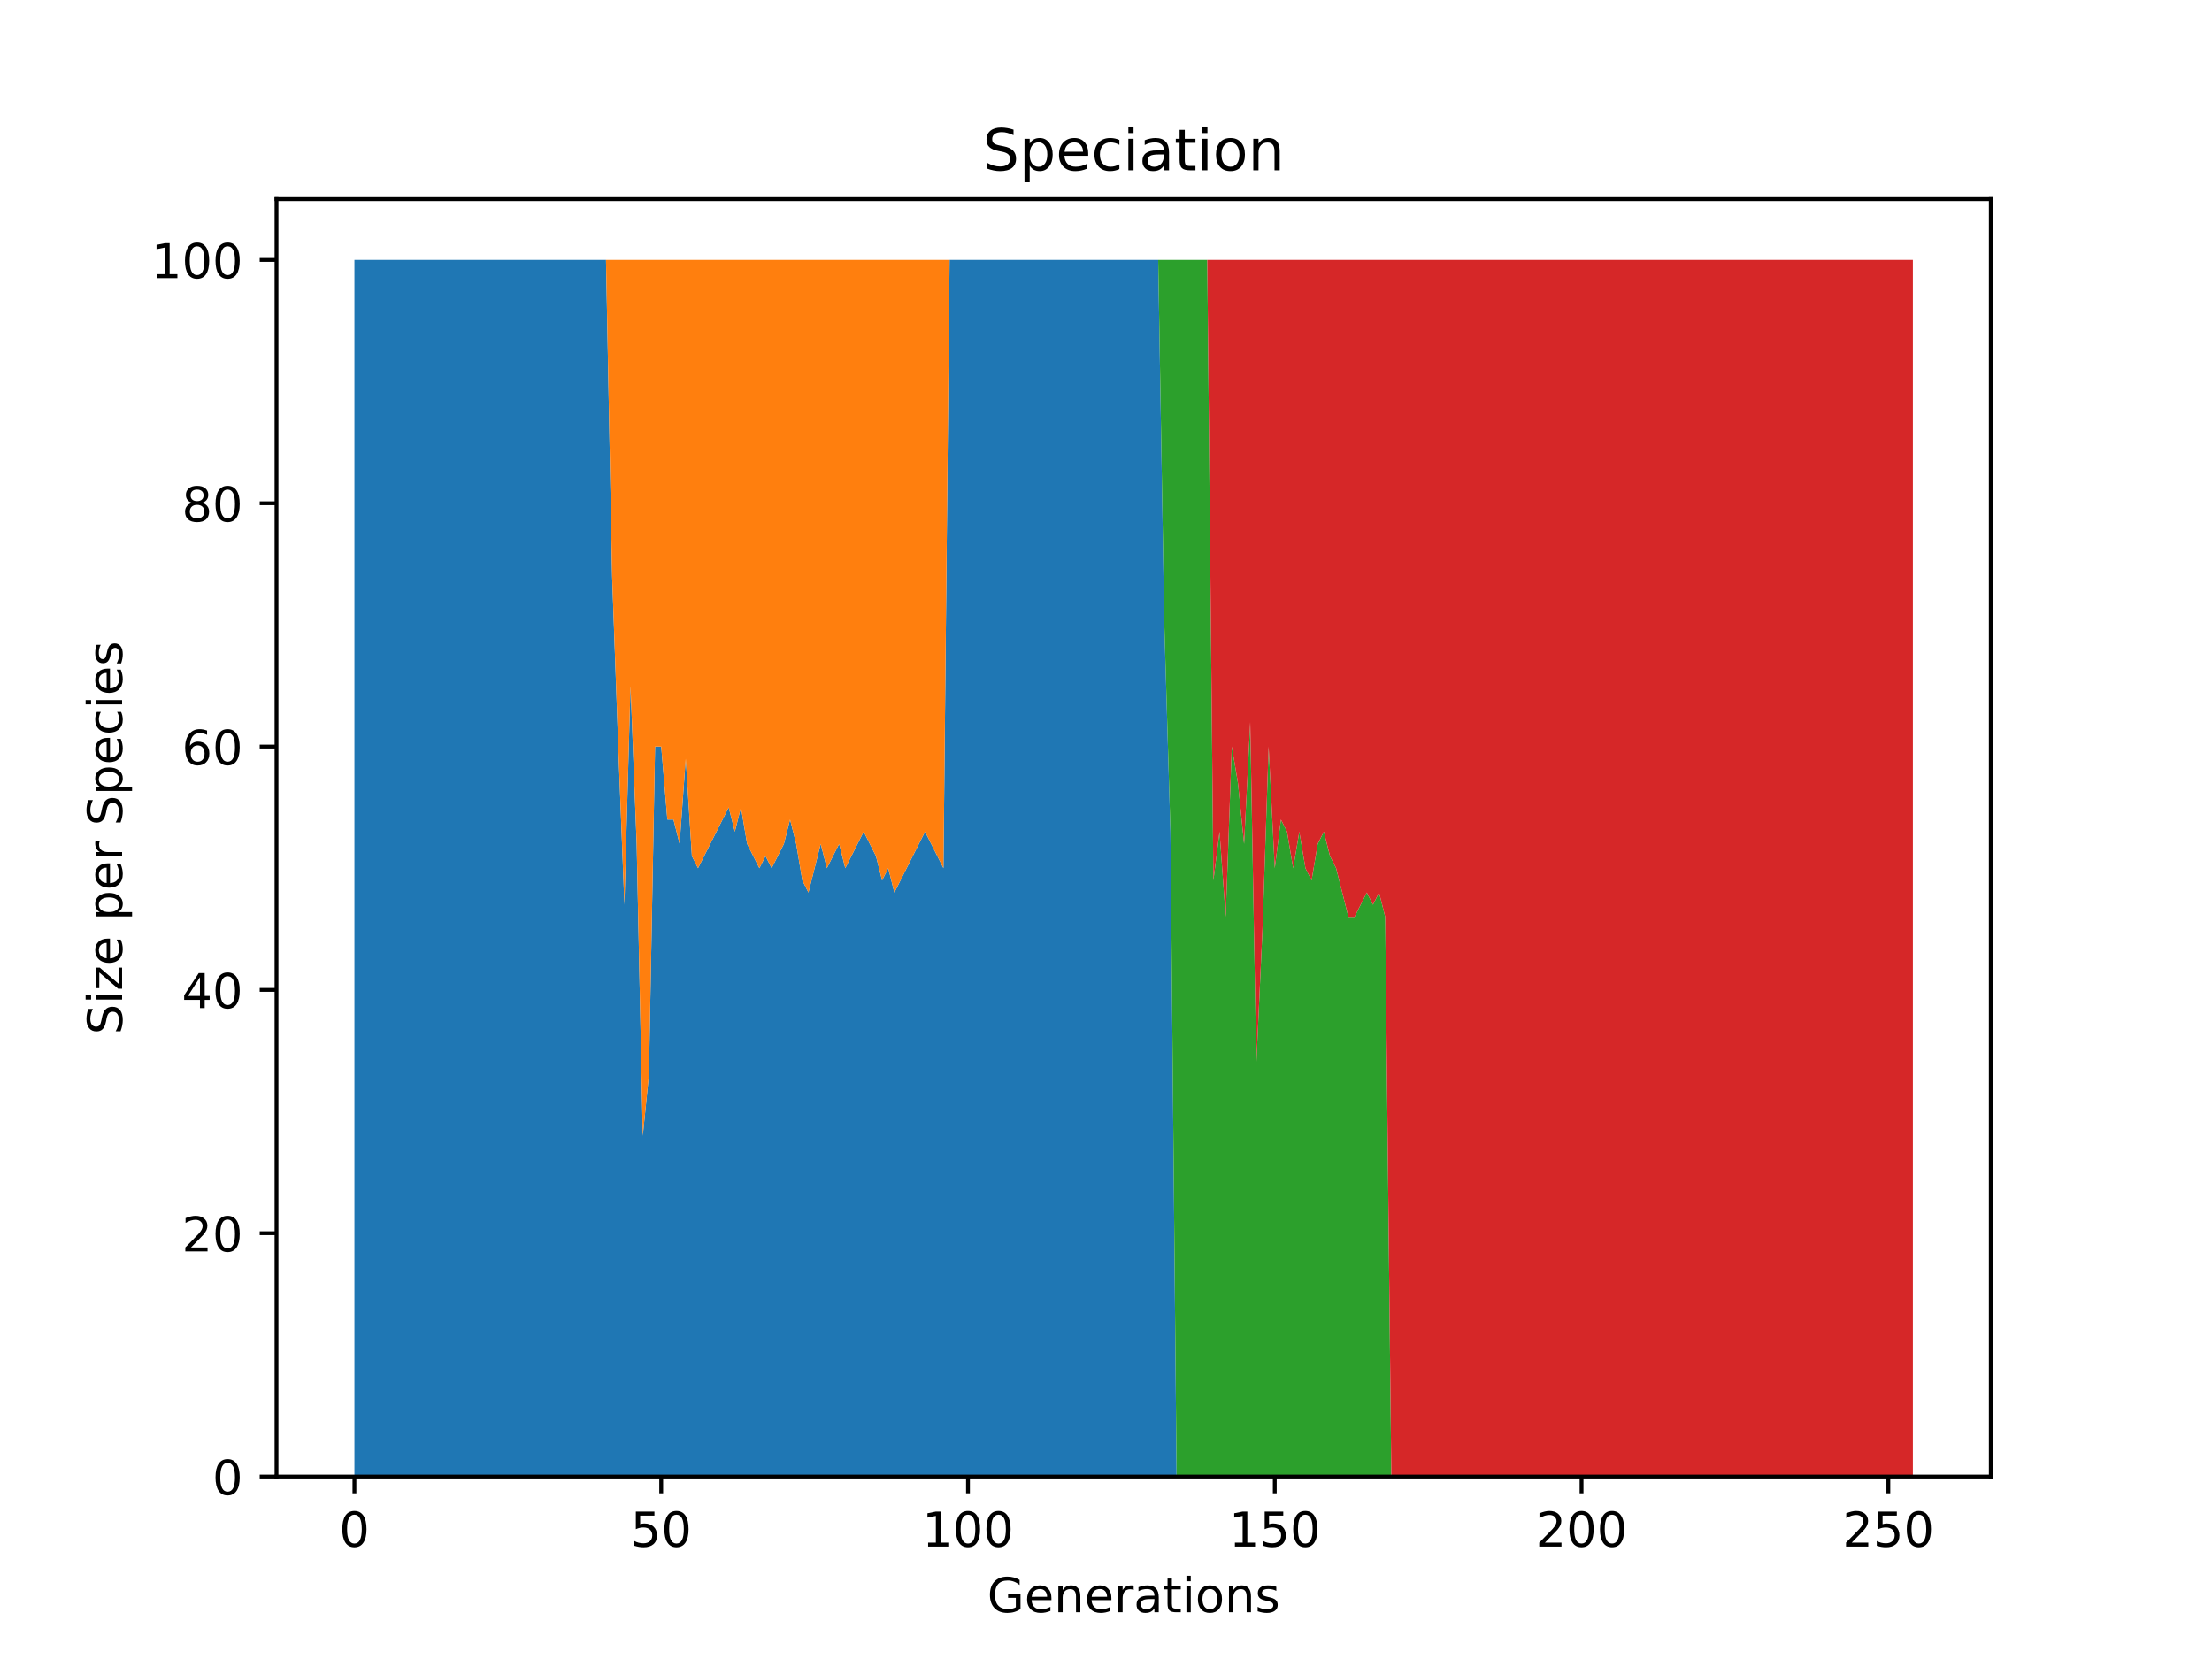 <?xml version="1.0" encoding="utf-8" standalone="no"?>
<!DOCTYPE svg PUBLIC "-//W3C//DTD SVG 1.1//EN"
  "http://www.w3.org/Graphics/SVG/1.1/DTD/svg11.dtd">
<!-- Created with matplotlib (https://matplotlib.org/) -->
<svg height="345.6pt" version="1.1" viewBox="0 0 460.8 345.6" width="460.8pt" xmlns="http://www.w3.org/2000/svg" xmlns:xlink="http://www.w3.org/1999/xlink">
 <defs>
  <style type="text/css">*{stroke-linecap:butt;stroke-linejoin:round;}</style>
 </defs>
 <g id="figure_1">
  <g id="patch_1">
   <path d="M 0 345.6 
L 460.8 345.6 
L 460.8 0 
L 0 0 
z
" style="fill:#ffffff;"/>
  </g>
  <g id="axes_1">
   <g id="patch_2">
    <path d="M 57.6 307.584 
L 414.72 307.584 
L 414.72 41.472 
L 57.6 41.472 
z
" style="fill:#ffffff;"/>
   </g>
   <g id="PolyCollection_1">
    <path clip-path="url(#pbd7e55d5eb)" d="M 73.833 54.144 
L 73.833 307.584 
L 75.111 307.584 
L 76.389 307.584 
L 77.667 307.584 
L 78.945 307.584 
L 80.224 307.584 
L 81.502 307.584 
L 82.78 307.584 
L 84.058 307.584 
L 85.336 307.584 
L 86.614 307.584 
L 87.893 307.584 
L 89.171 307.584 
L 90.449 307.584 
L 91.727 307.584 
L 93.005 307.584 
L 94.283 307.584 
L 95.562 307.584 
L 96.84 307.584 
L 98.118 307.584 
L 99.396 307.584 
L 100.674 307.584 
L 101.952 307.584 
L 103.231 307.584 
L 104.509 307.584 
L 105.787 307.584 
L 107.065 307.584 
L 108.343 307.584 
L 109.621 307.584 
L 110.9 307.584 
L 112.178 307.584 
L 113.456 307.584 
L 114.734 307.584 
L 116.012 307.584 
L 117.29 307.584 
L 118.569 307.584 
L 119.847 307.584 
L 121.125 307.584 
L 122.403 307.584 
L 123.681 307.584 
L 124.959 307.584 
L 126.238 307.584 
L 127.516 307.584 
L 128.794 307.584 
L 130.072 307.584 
L 131.35 307.584 
L 132.628 307.584 
L 133.907 307.584 
L 135.185 307.584 
L 136.463 307.584 
L 137.741 307.584 
L 139.019 307.584 
L 140.297 307.584 
L 141.576 307.584 
L 142.854 307.584 
L 144.132 307.584 
L 145.41 307.584 
L 146.688 307.584 
L 147.966 307.584 
L 149.245 307.584 
L 150.523 307.584 
L 151.801 307.584 
L 153.079 307.584 
L 154.357 307.584 
L 155.635 307.584 
L 156.914 307.584 
L 158.192 307.584 
L 159.47 307.584 
L 160.748 307.584 
L 162.026 307.584 
L 163.304 307.584 
L 164.583 307.584 
L 165.861 307.584 
L 167.139 307.584 
L 168.417 307.584 
L 169.695 307.584 
L 170.973 307.584 
L 172.252 307.584 
L 173.53 307.584 
L 174.808 307.584 
L 176.086 307.584 
L 177.364 307.584 
L 178.642 307.584 
L 179.921 307.584 
L 181.199 307.584 
L 182.477 307.584 
L 183.755 307.584 
L 185.033 307.584 
L 186.311 307.584 
L 187.59 307.584 
L 188.868 307.584 
L 190.146 307.584 
L 191.424 307.584 
L 192.702 307.584 
L 193.98 307.584 
L 195.259 307.584 
L 196.537 307.584 
L 197.815 307.584 
L 199.093 307.584 
L 200.371 307.584 
L 201.649 307.584 
L 202.928 307.584 
L 204.206 307.584 
L 205.484 307.584 
L 206.762 307.584 
L 208.04 307.584 
L 209.318 307.584 
L 210.597 307.584 
L 211.875 307.584 
L 213.153 307.584 
L 214.431 307.584 
L 215.709 307.584 
L 216.987 307.584 
L 218.266 307.584 
L 219.544 307.584 
L 220.822 307.584 
L 222.1 307.584 
L 223.378 307.584 
L 224.656 307.584 
L 225.935 307.584 
L 227.213 307.584 
L 228.491 307.584 
L 229.769 307.584 
L 231.047 307.584 
L 232.325 307.584 
L 233.604 307.584 
L 234.882 307.584 
L 236.16 307.584 
L 237.438 307.584 
L 238.716 307.584 
L 239.995 307.584 
L 241.273 307.584 
L 242.551 307.584 
L 243.829 307.584 
L 245.107 307.584 
L 246.385 307.584 
L 247.664 307.584 
L 248.942 307.584 
L 250.22 307.584 
L 251.498 307.584 
L 252.776 307.584 
L 254.054 307.584 
L 255.333 307.584 
L 256.611 307.584 
L 257.889 307.584 
L 259.167 307.584 
L 260.445 307.584 
L 261.723 307.584 
L 263.002 307.584 
L 264.28 307.584 
L 265.558 307.584 
L 266.836 307.584 
L 268.114 307.584 
L 269.392 307.584 
L 270.671 307.584 
L 271.949 307.584 
L 273.227 307.584 
L 274.505 307.584 
L 275.783 307.584 
L 277.061 307.584 
L 278.34 307.584 
L 279.618 307.584 
L 280.896 307.584 
L 282.174 307.584 
L 283.452 307.584 
L 284.73 307.584 
L 286.009 307.584 
L 287.287 307.584 
L 288.565 307.584 
L 289.843 307.584 
L 291.121 307.584 
L 292.399 307.584 
L 293.678 307.584 
L 294.956 307.584 
L 296.234 307.584 
L 297.512 307.584 
L 298.79 307.584 
L 300.068 307.584 
L 301.347 307.584 
L 302.625 307.584 
L 303.903 307.584 
L 305.181 307.584 
L 306.459 307.584 
L 307.737 307.584 
L 309.016 307.584 
L 310.294 307.584 
L 311.572 307.584 
L 312.85 307.584 
L 314.128 307.584 
L 315.406 307.584 
L 316.685 307.584 
L 317.963 307.584 
L 319.241 307.584 
L 320.519 307.584 
L 321.797 307.584 
L 323.075 307.584 
L 324.354 307.584 
L 325.632 307.584 
L 326.91 307.584 
L 328.188 307.584 
L 329.466 307.584 
L 330.744 307.584 
L 332.023 307.584 
L 333.301 307.584 
L 334.579 307.584 
L 335.857 307.584 
L 337.135 307.584 
L 338.413 307.584 
L 339.692 307.584 
L 340.97 307.584 
L 342.248 307.584 
L 343.526 307.584 
L 344.804 307.584 
L 346.082 307.584 
L 347.361 307.584 
L 348.639 307.584 
L 349.917 307.584 
L 351.195 307.584 
L 352.473 307.584 
L 353.751 307.584 
L 355.03 307.584 
L 356.308 307.584 
L 357.586 307.584 
L 358.864 307.584 
L 360.142 307.584 
L 361.42 307.584 
L 362.699 307.584 
L 363.977 307.584 
L 365.255 307.584 
L 366.533 307.584 
L 367.811 307.584 
L 369.089 307.584 
L 370.368 307.584 
L 371.646 307.584 
L 372.924 307.584 
L 374.202 307.584 
L 375.48 307.584 
L 376.758 307.584 
L 378.037 307.584 
L 379.315 307.584 
L 380.593 307.584 
L 381.871 307.584 
L 383.149 307.584 
L 384.427 307.584 
L 385.706 307.584 
L 386.984 307.584 
L 388.262 307.584 
L 389.54 307.584 
L 390.818 307.584 
L 392.096 307.584 
L 393.375 307.584 
L 394.653 307.584 
L 395.931 307.584 
L 397.209 307.584 
L 398.487 307.584 
L 398.487 307.584 
L 398.487 307.584 
L 397.209 307.584 
L 395.931 307.584 
L 394.653 307.584 
L 393.375 307.584 
L 392.096 307.584 
L 390.818 307.584 
L 389.54 307.584 
L 388.262 307.584 
L 386.984 307.584 
L 385.706 307.584 
L 384.427 307.584 
L 383.149 307.584 
L 381.871 307.584 
L 380.593 307.584 
L 379.315 307.584 
L 378.037 307.584 
L 376.758 307.584 
L 375.48 307.584 
L 374.202 307.584 
L 372.924 307.584 
L 371.646 307.584 
L 370.368 307.584 
L 369.089 307.584 
L 367.811 307.584 
L 366.533 307.584 
L 365.255 307.584 
L 363.977 307.584 
L 362.699 307.584 
L 361.42 307.584 
L 360.142 307.584 
L 358.864 307.584 
L 357.586 307.584 
L 356.308 307.584 
L 355.03 307.584 
L 353.751 307.584 
L 352.473 307.584 
L 351.195 307.584 
L 349.917 307.584 
L 348.639 307.584 
L 347.361 307.584 
L 346.082 307.584 
L 344.804 307.584 
L 343.526 307.584 
L 342.248 307.584 
L 340.97 307.584 
L 339.692 307.584 
L 338.413 307.584 
L 337.135 307.584 
L 335.857 307.584 
L 334.579 307.584 
L 333.301 307.584 
L 332.023 307.584 
L 330.744 307.584 
L 329.466 307.584 
L 328.188 307.584 
L 326.91 307.584 
L 325.632 307.584 
L 324.354 307.584 
L 323.075 307.584 
L 321.797 307.584 
L 320.519 307.584 
L 319.241 307.584 
L 317.963 307.584 
L 316.685 307.584 
L 315.406 307.584 
L 314.128 307.584 
L 312.85 307.584 
L 311.572 307.584 
L 310.294 307.584 
L 309.016 307.584 
L 307.737 307.584 
L 306.459 307.584 
L 305.181 307.584 
L 303.903 307.584 
L 302.625 307.584 
L 301.347 307.584 
L 300.068 307.584 
L 298.79 307.584 
L 297.512 307.584 
L 296.234 307.584 
L 294.956 307.584 
L 293.678 307.584 
L 292.399 307.584 
L 291.121 307.584 
L 289.843 307.584 
L 288.565 307.584 
L 287.287 307.584 
L 286.009 307.584 
L 284.73 307.584 
L 283.452 307.584 
L 282.174 307.584 
L 280.896 307.584 
L 279.618 307.584 
L 278.34 307.584 
L 277.061 307.584 
L 275.783 307.584 
L 274.505 307.584 
L 273.227 307.584 
L 271.949 307.584 
L 270.671 307.584 
L 269.392 307.584 
L 268.114 307.584 
L 266.836 307.584 
L 265.558 307.584 
L 264.28 307.584 
L 263.002 307.584 
L 261.723 307.584 
L 260.445 307.584 
L 259.167 307.584 
L 257.889 307.584 
L 256.611 307.584 
L 255.333 307.584 
L 254.054 307.584 
L 252.776 307.584 
L 251.498 307.584 
L 250.22 307.584 
L 248.942 307.584 
L 247.664 307.584 
L 246.385 307.584 
L 245.107 307.584 
L 243.829 173.261 
L 242.551 130.176 
L 241.273 54.144 
L 239.995 54.144 
L 238.716 54.144 
L 237.438 54.144 
L 236.16 54.144 
L 234.882 54.144 
L 233.604 54.144 
L 232.325 54.144 
L 231.047 54.144 
L 229.769 54.144 
L 228.491 54.144 
L 227.213 54.144 
L 225.935 54.144 
L 224.656 54.144 
L 223.378 54.144 
L 222.1 54.144 
L 220.822 54.144 
L 219.544 54.144 
L 218.266 54.144 
L 216.987 54.144 
L 215.709 54.144 
L 214.431 54.144 
L 213.153 54.144 
L 211.875 54.144 
L 210.597 54.144 
L 209.318 54.144 
L 208.04 54.144 
L 206.762 54.144 
L 205.484 54.144 
L 204.206 54.144 
L 202.928 54.144 
L 201.649 54.144 
L 200.371 54.144 
L 199.093 54.144 
L 197.815 54.144 
L 196.537 180.864 
L 195.259 178.33 
L 193.98 175.795 
L 192.702 173.261 
L 191.424 175.795 
L 190.146 178.33 
L 188.868 180.864 
L 187.59 183.398 
L 186.311 185.933 
L 185.033 180.864 
L 183.755 183.398 
L 182.477 178.33 
L 181.199 175.795 
L 179.921 173.261 
L 178.642 175.795 
L 177.364 178.33 
L 176.086 180.864 
L 174.808 175.795 
L 173.53 178.33 
L 172.252 180.864 
L 170.973 175.795 
L 169.695 180.864 
L 168.417 185.933 
L 167.139 183.398 
L 165.861 175.795 
L 164.583 170.726 
L 163.304 175.795 
L 162.026 178.33 
L 160.748 180.864 
L 159.47 178.33 
L 158.192 180.864 
L 156.914 178.33 
L 155.635 175.795 
L 154.357 168.192 
L 153.079 173.261 
L 151.801 168.192 
L 150.523 170.726 
L 149.245 173.261 
L 147.966 175.795 
L 146.688 178.33 
L 145.41 180.864 
L 144.132 178.33 
L 142.854 158.054 
L 141.576 175.795 
L 140.297 170.726 
L 139.019 170.726 
L 137.741 155.52 
L 136.463 155.52 
L 135.185 223.949 
L 133.907 236.621 
L 132.628 175.795 
L 131.35 142.848 
L 130.072 188.467 
L 128.794 155.52 
L 127.516 120.038 
L 126.238 54.144 
L 124.959 54.144 
L 123.681 54.144 
L 122.403 54.144 
L 121.125 54.144 
L 119.847 54.144 
L 118.569 54.144 
L 117.29 54.144 
L 116.012 54.144 
L 114.734 54.144 
L 113.456 54.144 
L 112.178 54.144 
L 110.9 54.144 
L 109.621 54.144 
L 108.343 54.144 
L 107.065 54.144 
L 105.787 54.144 
L 104.509 54.144 
L 103.231 54.144 
L 101.952 54.144 
L 100.674 54.144 
L 99.396 54.144 
L 98.118 54.144 
L 96.84 54.144 
L 95.562 54.144 
L 94.283 54.144 
L 93.005 54.144 
L 91.727 54.144 
L 90.449 54.144 
L 89.171 54.144 
L 87.893 54.144 
L 86.614 54.144 
L 85.336 54.144 
L 84.058 54.144 
L 82.78 54.144 
L 81.502 54.144 
L 80.224 54.144 
L 78.945 54.144 
L 77.667 54.144 
L 76.389 54.144 
L 75.111 54.144 
L 73.833 54.144 
z
" style="fill:#1f77b4;"/>
   </g>
   <g id="PolyCollection_2">
    <path clip-path="url(#pbd7e55d5eb)" d="M 73.833 54.144 
L 73.833 54.144 
L 75.111 54.144 
L 76.389 54.144 
L 77.667 54.144 
L 78.945 54.144 
L 80.224 54.144 
L 81.502 54.144 
L 82.78 54.144 
L 84.058 54.144 
L 85.336 54.144 
L 86.614 54.144 
L 87.893 54.144 
L 89.171 54.144 
L 90.449 54.144 
L 91.727 54.144 
L 93.005 54.144 
L 94.283 54.144 
L 95.562 54.144 
L 96.84 54.144 
L 98.118 54.144 
L 99.396 54.144 
L 100.674 54.144 
L 101.952 54.144 
L 103.231 54.144 
L 104.509 54.144 
L 105.787 54.144 
L 107.065 54.144 
L 108.343 54.144 
L 109.621 54.144 
L 110.9 54.144 
L 112.178 54.144 
L 113.456 54.144 
L 114.734 54.144 
L 116.012 54.144 
L 117.29 54.144 
L 118.569 54.144 
L 119.847 54.144 
L 121.125 54.144 
L 122.403 54.144 
L 123.681 54.144 
L 124.959 54.144 
L 126.238 54.144 
L 127.516 120.038 
L 128.794 155.52 
L 130.072 188.467 
L 131.35 142.848 
L 132.628 175.795 
L 133.907 236.621 
L 135.185 223.949 
L 136.463 155.52 
L 137.741 155.52 
L 139.019 170.726 
L 140.297 170.726 
L 141.576 175.795 
L 142.854 158.054 
L 144.132 178.33 
L 145.41 180.864 
L 146.688 178.33 
L 147.966 175.795 
L 149.245 173.261 
L 150.523 170.726 
L 151.801 168.192 
L 153.079 173.261 
L 154.357 168.192 
L 155.635 175.795 
L 156.914 178.33 
L 158.192 180.864 
L 159.47 178.33 
L 160.748 180.864 
L 162.026 178.33 
L 163.304 175.795 
L 164.583 170.726 
L 165.861 175.795 
L 167.139 183.398 
L 168.417 185.933 
L 169.695 180.864 
L 170.973 175.795 
L 172.252 180.864 
L 173.53 178.33 
L 174.808 175.795 
L 176.086 180.864 
L 177.364 178.33 
L 178.642 175.795 
L 179.921 173.261 
L 181.199 175.795 
L 182.477 178.33 
L 183.755 183.398 
L 185.033 180.864 
L 186.311 185.933 
L 187.59 183.398 
L 188.868 180.864 
L 190.146 178.33 
L 191.424 175.795 
L 192.702 173.261 
L 193.98 175.795 
L 195.259 178.33 
L 196.537 180.864 
L 197.815 54.144 
L 199.093 54.144 
L 200.371 54.144 
L 201.649 54.144 
L 202.928 54.144 
L 204.206 54.144 
L 205.484 54.144 
L 206.762 54.144 
L 208.04 54.144 
L 209.318 54.144 
L 210.597 54.144 
L 211.875 54.144 
L 213.153 54.144 
L 214.431 54.144 
L 215.709 54.144 
L 216.987 54.144 
L 218.266 54.144 
L 219.544 54.144 
L 220.822 54.144 
L 222.1 54.144 
L 223.378 54.144 
L 224.656 54.144 
L 225.935 54.144 
L 227.213 54.144 
L 228.491 54.144 
L 229.769 54.144 
L 231.047 54.144 
L 232.325 54.144 
L 233.604 54.144 
L 234.882 54.144 
L 236.16 54.144 
L 237.438 54.144 
L 238.716 54.144 
L 239.995 54.144 
L 241.273 54.144 
L 242.551 130.176 
L 243.829 173.261 
L 245.107 307.584 
L 246.385 307.584 
L 247.664 307.584 
L 248.942 307.584 
L 250.22 307.584 
L 251.498 307.584 
L 252.776 307.584 
L 254.054 307.584 
L 255.333 307.584 
L 256.611 307.584 
L 257.889 307.584 
L 259.167 307.584 
L 260.445 307.584 
L 261.723 307.584 
L 263.002 307.584 
L 264.28 307.584 
L 265.558 307.584 
L 266.836 307.584 
L 268.114 307.584 
L 269.392 307.584 
L 270.671 307.584 
L 271.949 307.584 
L 273.227 307.584 
L 274.505 307.584 
L 275.783 307.584 
L 277.061 307.584 
L 278.34 307.584 
L 279.618 307.584 
L 280.896 307.584 
L 282.174 307.584 
L 283.452 307.584 
L 284.73 307.584 
L 286.009 307.584 
L 287.287 307.584 
L 288.565 307.584 
L 289.843 307.584 
L 291.121 307.584 
L 292.399 307.584 
L 293.678 307.584 
L 294.956 307.584 
L 296.234 307.584 
L 297.512 307.584 
L 298.79 307.584 
L 300.068 307.584 
L 301.347 307.584 
L 302.625 307.584 
L 303.903 307.584 
L 305.181 307.584 
L 306.459 307.584 
L 307.737 307.584 
L 309.016 307.584 
L 310.294 307.584 
L 311.572 307.584 
L 312.85 307.584 
L 314.128 307.584 
L 315.406 307.584 
L 316.685 307.584 
L 317.963 307.584 
L 319.241 307.584 
L 320.519 307.584 
L 321.797 307.584 
L 323.075 307.584 
L 324.354 307.584 
L 325.632 307.584 
L 326.91 307.584 
L 328.188 307.584 
L 329.466 307.584 
L 330.744 307.584 
L 332.023 307.584 
L 333.301 307.584 
L 334.579 307.584 
L 335.857 307.584 
L 337.135 307.584 
L 338.413 307.584 
L 339.692 307.584 
L 340.97 307.584 
L 342.248 307.584 
L 343.526 307.584 
L 344.804 307.584 
L 346.082 307.584 
L 347.361 307.584 
L 348.639 307.584 
L 349.917 307.584 
L 351.195 307.584 
L 352.473 307.584 
L 353.751 307.584 
L 355.03 307.584 
L 356.308 307.584 
L 357.586 307.584 
L 358.864 307.584 
L 360.142 307.584 
L 361.42 307.584 
L 362.699 307.584 
L 363.977 307.584 
L 365.255 307.584 
L 366.533 307.584 
L 367.811 307.584 
L 369.089 307.584 
L 370.368 307.584 
L 371.646 307.584 
L 372.924 307.584 
L 374.202 307.584 
L 375.48 307.584 
L 376.758 307.584 
L 378.037 307.584 
L 379.315 307.584 
L 380.593 307.584 
L 381.871 307.584 
L 383.149 307.584 
L 384.427 307.584 
L 385.706 307.584 
L 386.984 307.584 
L 388.262 307.584 
L 389.54 307.584 
L 390.818 307.584 
L 392.096 307.584 
L 393.375 307.584 
L 394.653 307.584 
L 395.931 307.584 
L 397.209 307.584 
L 398.487 307.584 
L 398.487 307.584 
L 398.487 307.584 
L 397.209 307.584 
L 395.931 307.584 
L 394.653 307.584 
L 393.375 307.584 
L 392.096 307.584 
L 390.818 307.584 
L 389.54 307.584 
L 388.262 307.584 
L 386.984 307.584 
L 385.706 307.584 
L 384.427 307.584 
L 383.149 307.584 
L 381.871 307.584 
L 380.593 307.584 
L 379.315 307.584 
L 378.037 307.584 
L 376.758 307.584 
L 375.48 307.584 
L 374.202 307.584 
L 372.924 307.584 
L 371.646 307.584 
L 370.368 307.584 
L 369.089 307.584 
L 367.811 307.584 
L 366.533 307.584 
L 365.255 307.584 
L 363.977 307.584 
L 362.699 307.584 
L 361.42 307.584 
L 360.142 307.584 
L 358.864 307.584 
L 357.586 307.584 
L 356.308 307.584 
L 355.03 307.584 
L 353.751 307.584 
L 352.473 307.584 
L 351.195 307.584 
L 349.917 307.584 
L 348.639 307.584 
L 347.361 307.584 
L 346.082 307.584 
L 344.804 307.584 
L 343.526 307.584 
L 342.248 307.584 
L 340.97 307.584 
L 339.692 307.584 
L 338.413 307.584 
L 337.135 307.584 
L 335.857 307.584 
L 334.579 307.584 
L 333.301 307.584 
L 332.023 307.584 
L 330.744 307.584 
L 329.466 307.584 
L 328.188 307.584 
L 326.91 307.584 
L 325.632 307.584 
L 324.354 307.584 
L 323.075 307.584 
L 321.797 307.584 
L 320.519 307.584 
L 319.241 307.584 
L 317.963 307.584 
L 316.685 307.584 
L 315.406 307.584 
L 314.128 307.584 
L 312.85 307.584 
L 311.572 307.584 
L 310.294 307.584 
L 309.016 307.584 
L 307.737 307.584 
L 306.459 307.584 
L 305.181 307.584 
L 303.903 307.584 
L 302.625 307.584 
L 301.347 307.584 
L 300.068 307.584 
L 298.79 307.584 
L 297.512 307.584 
L 296.234 307.584 
L 294.956 307.584 
L 293.678 307.584 
L 292.399 307.584 
L 291.121 307.584 
L 289.843 307.584 
L 288.565 307.584 
L 287.287 307.584 
L 286.009 307.584 
L 284.73 307.584 
L 283.452 307.584 
L 282.174 307.584 
L 280.896 307.584 
L 279.618 307.584 
L 278.34 307.584 
L 277.061 307.584 
L 275.783 307.584 
L 274.505 307.584 
L 273.227 307.584 
L 271.949 307.584 
L 270.671 307.584 
L 269.392 307.584 
L 268.114 307.584 
L 266.836 307.584 
L 265.558 307.584 
L 264.28 307.584 
L 263.002 307.584 
L 261.723 307.584 
L 260.445 307.584 
L 259.167 307.584 
L 257.889 307.584 
L 256.611 307.584 
L 255.333 307.584 
L 254.054 307.584 
L 252.776 307.584 
L 251.498 307.584 
L 250.22 307.584 
L 248.942 307.584 
L 247.664 307.584 
L 246.385 307.584 
L 245.107 307.584 
L 243.829 173.261 
L 242.551 130.176 
L 241.273 54.144 
L 239.995 54.144 
L 238.716 54.144 
L 237.438 54.144 
L 236.16 54.144 
L 234.882 54.144 
L 233.604 54.144 
L 232.325 54.144 
L 231.047 54.144 
L 229.769 54.144 
L 228.491 54.144 
L 227.213 54.144 
L 225.935 54.144 
L 224.656 54.144 
L 223.378 54.144 
L 222.1 54.144 
L 220.822 54.144 
L 219.544 54.144 
L 218.266 54.144 
L 216.987 54.144 
L 215.709 54.144 
L 214.431 54.144 
L 213.153 54.144 
L 211.875 54.144 
L 210.597 54.144 
L 209.318 54.144 
L 208.04 54.144 
L 206.762 54.144 
L 205.484 54.144 
L 204.206 54.144 
L 202.928 54.144 
L 201.649 54.144 
L 200.371 54.144 
L 199.093 54.144 
L 197.815 54.144 
L 196.537 54.144 
L 195.259 54.144 
L 193.98 54.144 
L 192.702 54.144 
L 191.424 54.144 
L 190.146 54.144 
L 188.868 54.144 
L 187.59 54.144 
L 186.311 54.144 
L 185.033 54.144 
L 183.755 54.144 
L 182.477 54.144 
L 181.199 54.144 
L 179.921 54.144 
L 178.642 54.144 
L 177.364 54.144 
L 176.086 54.144 
L 174.808 54.144 
L 173.53 54.144 
L 172.252 54.144 
L 170.973 54.144 
L 169.695 54.144 
L 168.417 54.144 
L 167.139 54.144 
L 165.861 54.144 
L 164.583 54.144 
L 163.304 54.144 
L 162.026 54.144 
L 160.748 54.144 
L 159.47 54.144 
L 158.192 54.144 
L 156.914 54.144 
L 155.635 54.144 
L 154.357 54.144 
L 153.079 54.144 
L 151.801 54.144 
L 150.523 54.144 
L 149.245 54.144 
L 147.966 54.144 
L 146.688 54.144 
L 145.41 54.144 
L 144.132 54.144 
L 142.854 54.144 
L 141.576 54.144 
L 140.297 54.144 
L 139.019 54.144 
L 137.741 54.144 
L 136.463 54.144 
L 135.185 54.144 
L 133.907 54.144 
L 132.628 54.144 
L 131.35 54.144 
L 130.072 54.144 
L 128.794 54.144 
L 127.516 54.144 
L 126.238 54.144 
L 124.959 54.144 
L 123.681 54.144 
L 122.403 54.144 
L 121.125 54.144 
L 119.847 54.144 
L 118.569 54.144 
L 117.29 54.144 
L 116.012 54.144 
L 114.734 54.144 
L 113.456 54.144 
L 112.178 54.144 
L 110.9 54.144 
L 109.621 54.144 
L 108.343 54.144 
L 107.065 54.144 
L 105.787 54.144 
L 104.509 54.144 
L 103.231 54.144 
L 101.952 54.144 
L 100.674 54.144 
L 99.396 54.144 
L 98.118 54.144 
L 96.84 54.144 
L 95.562 54.144 
L 94.283 54.144 
L 93.005 54.144 
L 91.727 54.144 
L 90.449 54.144 
L 89.171 54.144 
L 87.893 54.144 
L 86.614 54.144 
L 85.336 54.144 
L 84.058 54.144 
L 82.78 54.144 
L 81.502 54.144 
L 80.224 54.144 
L 78.945 54.144 
L 77.667 54.144 
L 76.389 54.144 
L 75.111 54.144 
L 73.833 54.144 
z
" style="fill:#ff7f0e;"/>
   </g>
   <g id="PolyCollection_3">
    <path clip-path="url(#pbd7e55d5eb)" d="M 73.833 54.144 
L 73.833 54.144 
L 75.111 54.144 
L 76.389 54.144 
L 77.667 54.144 
L 78.945 54.144 
L 80.224 54.144 
L 81.502 54.144 
L 82.78 54.144 
L 84.058 54.144 
L 85.336 54.144 
L 86.614 54.144 
L 87.893 54.144 
L 89.171 54.144 
L 90.449 54.144 
L 91.727 54.144 
L 93.005 54.144 
L 94.283 54.144 
L 95.562 54.144 
L 96.84 54.144 
L 98.118 54.144 
L 99.396 54.144 
L 100.674 54.144 
L 101.952 54.144 
L 103.231 54.144 
L 104.509 54.144 
L 105.787 54.144 
L 107.065 54.144 
L 108.343 54.144 
L 109.621 54.144 
L 110.9 54.144 
L 112.178 54.144 
L 113.456 54.144 
L 114.734 54.144 
L 116.012 54.144 
L 117.29 54.144 
L 118.569 54.144 
L 119.847 54.144 
L 121.125 54.144 
L 122.403 54.144 
L 123.681 54.144 
L 124.959 54.144 
L 126.238 54.144 
L 127.516 54.144 
L 128.794 54.144 
L 130.072 54.144 
L 131.35 54.144 
L 132.628 54.144 
L 133.907 54.144 
L 135.185 54.144 
L 136.463 54.144 
L 137.741 54.144 
L 139.019 54.144 
L 140.297 54.144 
L 141.576 54.144 
L 142.854 54.144 
L 144.132 54.144 
L 145.41 54.144 
L 146.688 54.144 
L 147.966 54.144 
L 149.245 54.144 
L 150.523 54.144 
L 151.801 54.144 
L 153.079 54.144 
L 154.357 54.144 
L 155.635 54.144 
L 156.914 54.144 
L 158.192 54.144 
L 159.47 54.144 
L 160.748 54.144 
L 162.026 54.144 
L 163.304 54.144 
L 164.583 54.144 
L 165.861 54.144 
L 167.139 54.144 
L 168.417 54.144 
L 169.695 54.144 
L 170.973 54.144 
L 172.252 54.144 
L 173.53 54.144 
L 174.808 54.144 
L 176.086 54.144 
L 177.364 54.144 
L 178.642 54.144 
L 179.921 54.144 
L 181.199 54.144 
L 182.477 54.144 
L 183.755 54.144 
L 185.033 54.144 
L 186.311 54.144 
L 187.59 54.144 
L 188.868 54.144 
L 190.146 54.144 
L 191.424 54.144 
L 192.702 54.144 
L 193.98 54.144 
L 195.259 54.144 
L 196.537 54.144 
L 197.815 54.144 
L 199.093 54.144 
L 200.371 54.144 
L 201.649 54.144 
L 202.928 54.144 
L 204.206 54.144 
L 205.484 54.144 
L 206.762 54.144 
L 208.04 54.144 
L 209.318 54.144 
L 210.597 54.144 
L 211.875 54.144 
L 213.153 54.144 
L 214.431 54.144 
L 215.709 54.144 
L 216.987 54.144 
L 218.266 54.144 
L 219.544 54.144 
L 220.822 54.144 
L 222.1 54.144 
L 223.378 54.144 
L 224.656 54.144 
L 225.935 54.144 
L 227.213 54.144 
L 228.491 54.144 
L 229.769 54.144 
L 231.047 54.144 
L 232.325 54.144 
L 233.604 54.144 
L 234.882 54.144 
L 236.16 54.144 
L 237.438 54.144 
L 238.716 54.144 
L 239.995 54.144 
L 241.273 54.144 
L 242.551 130.176 
L 243.829 173.261 
L 245.107 307.584 
L 246.385 307.584 
L 247.664 307.584 
L 248.942 307.584 
L 250.22 307.584 
L 251.498 307.584 
L 252.776 307.584 
L 254.054 307.584 
L 255.333 307.584 
L 256.611 307.584 
L 257.889 307.584 
L 259.167 307.584 
L 260.445 307.584 
L 261.723 307.584 
L 263.002 307.584 
L 264.28 307.584 
L 265.558 307.584 
L 266.836 307.584 
L 268.114 307.584 
L 269.392 307.584 
L 270.671 307.584 
L 271.949 307.584 
L 273.227 307.584 
L 274.505 307.584 
L 275.783 307.584 
L 277.061 307.584 
L 278.34 307.584 
L 279.618 307.584 
L 280.896 307.584 
L 282.174 307.584 
L 283.452 307.584 
L 284.73 307.584 
L 286.009 307.584 
L 287.287 307.584 
L 288.565 307.584 
L 289.843 307.584 
L 291.121 307.584 
L 292.399 307.584 
L 293.678 307.584 
L 294.956 307.584 
L 296.234 307.584 
L 297.512 307.584 
L 298.79 307.584 
L 300.068 307.584 
L 301.347 307.584 
L 302.625 307.584 
L 303.903 307.584 
L 305.181 307.584 
L 306.459 307.584 
L 307.737 307.584 
L 309.016 307.584 
L 310.294 307.584 
L 311.572 307.584 
L 312.85 307.584 
L 314.128 307.584 
L 315.406 307.584 
L 316.685 307.584 
L 317.963 307.584 
L 319.241 307.584 
L 320.519 307.584 
L 321.797 307.584 
L 323.075 307.584 
L 324.354 307.584 
L 325.632 307.584 
L 326.91 307.584 
L 328.188 307.584 
L 329.466 307.584 
L 330.744 307.584 
L 332.023 307.584 
L 333.301 307.584 
L 334.579 307.584 
L 335.857 307.584 
L 337.135 307.584 
L 338.413 307.584 
L 339.692 307.584 
L 340.97 307.584 
L 342.248 307.584 
L 343.526 307.584 
L 344.804 307.584 
L 346.082 307.584 
L 347.361 307.584 
L 348.639 307.584 
L 349.917 307.584 
L 351.195 307.584 
L 352.473 307.584 
L 353.751 307.584 
L 355.03 307.584 
L 356.308 307.584 
L 357.586 307.584 
L 358.864 307.584 
L 360.142 307.584 
L 361.42 307.584 
L 362.699 307.584 
L 363.977 307.584 
L 365.255 307.584 
L 366.533 307.584 
L 367.811 307.584 
L 369.089 307.584 
L 370.368 307.584 
L 371.646 307.584 
L 372.924 307.584 
L 374.202 307.584 
L 375.48 307.584 
L 376.758 307.584 
L 378.037 307.584 
L 379.315 307.584 
L 380.593 307.584 
L 381.871 307.584 
L 383.149 307.584 
L 384.427 307.584 
L 385.706 307.584 
L 386.984 307.584 
L 388.262 307.584 
L 389.54 307.584 
L 390.818 307.584 
L 392.096 307.584 
L 393.375 307.584 
L 394.653 307.584 
L 395.931 307.584 
L 397.209 307.584 
L 398.487 307.584 
L 398.487 307.584 
L 398.487 307.584 
L 397.209 307.584 
L 395.931 307.584 
L 394.653 307.584 
L 393.375 307.584 
L 392.096 307.584 
L 390.818 307.584 
L 389.54 307.584 
L 388.262 307.584 
L 386.984 307.584 
L 385.706 307.584 
L 384.427 307.584 
L 383.149 307.584 
L 381.871 307.584 
L 380.593 307.584 
L 379.315 307.584 
L 378.037 307.584 
L 376.758 307.584 
L 375.48 307.584 
L 374.202 307.584 
L 372.924 307.584 
L 371.646 307.584 
L 370.368 307.584 
L 369.089 307.584 
L 367.811 307.584 
L 366.533 307.584 
L 365.255 307.584 
L 363.977 307.584 
L 362.699 307.584 
L 361.42 307.584 
L 360.142 307.584 
L 358.864 307.584 
L 357.586 307.584 
L 356.308 307.584 
L 355.03 307.584 
L 353.751 307.584 
L 352.473 307.584 
L 351.195 307.584 
L 349.917 307.584 
L 348.639 307.584 
L 347.361 307.584 
L 346.082 307.584 
L 344.804 307.584 
L 343.526 307.584 
L 342.248 307.584 
L 340.97 307.584 
L 339.692 307.584 
L 338.413 307.584 
L 337.135 307.584 
L 335.857 307.584 
L 334.579 307.584 
L 333.301 307.584 
L 332.023 307.584 
L 330.744 307.584 
L 329.466 307.584 
L 328.188 307.584 
L 326.91 307.584 
L 325.632 307.584 
L 324.354 307.584 
L 323.075 307.584 
L 321.797 307.584 
L 320.519 307.584 
L 319.241 307.584 
L 317.963 307.584 
L 316.685 307.584 
L 315.406 307.584 
L 314.128 307.584 
L 312.85 307.584 
L 311.572 307.584 
L 310.294 307.584 
L 309.016 307.584 
L 307.737 307.584 
L 306.459 307.584 
L 305.181 307.584 
L 303.903 307.584 
L 302.625 307.584 
L 301.347 307.584 
L 300.068 307.584 
L 298.79 307.584 
L 297.512 307.584 
L 296.234 307.584 
L 294.956 307.584 
L 293.678 307.584 
L 292.399 307.584 
L 291.121 307.584 
L 289.843 307.584 
L 288.565 191.002 
L 287.287 185.933 
L 286.009 188.467 
L 284.73 185.933 
L 283.452 188.467 
L 282.174 191.002 
L 280.896 191.002 
L 279.618 185.933 
L 278.34 180.864 
L 277.061 178.33 
L 275.783 173.261 
L 274.505 175.795 
L 273.227 183.398 
L 271.949 180.864 
L 270.671 173.261 
L 269.392 180.864 
L 268.114 173.261 
L 266.836 170.726 
L 265.558 180.864 
L 264.28 155.52 
L 263.002 193.536 
L 261.723 221.414 
L 260.445 150.451 
L 259.167 175.795 
L 257.889 163.123 
L 256.611 155.52 
L 255.333 191.002 
L 254.054 173.261 
L 252.776 183.398 
L 251.498 54.144 
L 250.22 54.144 
L 248.942 54.144 
L 247.664 54.144 
L 246.385 54.144 
L 245.107 54.144 
L 243.829 54.144 
L 242.551 54.144 
L 241.273 54.144 
L 239.995 54.144 
L 238.716 54.144 
L 237.438 54.144 
L 236.16 54.144 
L 234.882 54.144 
L 233.604 54.144 
L 232.325 54.144 
L 231.047 54.144 
L 229.769 54.144 
L 228.491 54.144 
L 227.213 54.144 
L 225.935 54.144 
L 224.656 54.144 
L 223.378 54.144 
L 222.1 54.144 
L 220.822 54.144 
L 219.544 54.144 
L 218.266 54.144 
L 216.987 54.144 
L 215.709 54.144 
L 214.431 54.144 
L 213.153 54.144 
L 211.875 54.144 
L 210.597 54.144 
L 209.318 54.144 
L 208.04 54.144 
L 206.762 54.144 
L 205.484 54.144 
L 204.206 54.144 
L 202.928 54.144 
L 201.649 54.144 
L 200.371 54.144 
L 199.093 54.144 
L 197.815 54.144 
L 196.537 54.144 
L 195.259 54.144 
L 193.98 54.144 
L 192.702 54.144 
L 191.424 54.144 
L 190.146 54.144 
L 188.868 54.144 
L 187.59 54.144 
L 186.311 54.144 
L 185.033 54.144 
L 183.755 54.144 
L 182.477 54.144 
L 181.199 54.144 
L 179.921 54.144 
L 178.642 54.144 
L 177.364 54.144 
L 176.086 54.144 
L 174.808 54.144 
L 173.53 54.144 
L 172.252 54.144 
L 170.973 54.144 
L 169.695 54.144 
L 168.417 54.144 
L 167.139 54.144 
L 165.861 54.144 
L 164.583 54.144 
L 163.304 54.144 
L 162.026 54.144 
L 160.748 54.144 
L 159.47 54.144 
L 158.192 54.144 
L 156.914 54.144 
L 155.635 54.144 
L 154.357 54.144 
L 153.079 54.144 
L 151.801 54.144 
L 150.523 54.144 
L 149.245 54.144 
L 147.966 54.144 
L 146.688 54.144 
L 145.41 54.144 
L 144.132 54.144 
L 142.854 54.144 
L 141.576 54.144 
L 140.297 54.144 
L 139.019 54.144 
L 137.741 54.144 
L 136.463 54.144 
L 135.185 54.144 
L 133.907 54.144 
L 132.628 54.144 
L 131.35 54.144 
L 130.072 54.144 
L 128.794 54.144 
L 127.516 54.144 
L 126.238 54.144 
L 124.959 54.144 
L 123.681 54.144 
L 122.403 54.144 
L 121.125 54.144 
L 119.847 54.144 
L 118.569 54.144 
L 117.29 54.144 
L 116.012 54.144 
L 114.734 54.144 
L 113.456 54.144 
L 112.178 54.144 
L 110.9 54.144 
L 109.621 54.144 
L 108.343 54.144 
L 107.065 54.144 
L 105.787 54.144 
L 104.509 54.144 
L 103.231 54.144 
L 101.952 54.144 
L 100.674 54.144 
L 99.396 54.144 
L 98.118 54.144 
L 96.84 54.144 
L 95.562 54.144 
L 94.283 54.144 
L 93.005 54.144 
L 91.727 54.144 
L 90.449 54.144 
L 89.171 54.144 
L 87.893 54.144 
L 86.614 54.144 
L 85.336 54.144 
L 84.058 54.144 
L 82.78 54.144 
L 81.502 54.144 
L 80.224 54.144 
L 78.945 54.144 
L 77.667 54.144 
L 76.389 54.144 
L 75.111 54.144 
L 73.833 54.144 
z
" style="fill:#2ca02c;"/>
   </g>
   <g id="PolyCollection_4">
    <path clip-path="url(#pbd7e55d5eb)" d="M 73.833 54.144 
L 73.833 54.144 
L 75.111 54.144 
L 76.389 54.144 
L 77.667 54.144 
L 78.945 54.144 
L 80.224 54.144 
L 81.502 54.144 
L 82.78 54.144 
L 84.058 54.144 
L 85.336 54.144 
L 86.614 54.144 
L 87.893 54.144 
L 89.171 54.144 
L 90.449 54.144 
L 91.727 54.144 
L 93.005 54.144 
L 94.283 54.144 
L 95.562 54.144 
L 96.84 54.144 
L 98.118 54.144 
L 99.396 54.144 
L 100.674 54.144 
L 101.952 54.144 
L 103.231 54.144 
L 104.509 54.144 
L 105.787 54.144 
L 107.065 54.144 
L 108.343 54.144 
L 109.621 54.144 
L 110.9 54.144 
L 112.178 54.144 
L 113.456 54.144 
L 114.734 54.144 
L 116.012 54.144 
L 117.29 54.144 
L 118.569 54.144 
L 119.847 54.144 
L 121.125 54.144 
L 122.403 54.144 
L 123.681 54.144 
L 124.959 54.144 
L 126.238 54.144 
L 127.516 54.144 
L 128.794 54.144 
L 130.072 54.144 
L 131.35 54.144 
L 132.628 54.144 
L 133.907 54.144 
L 135.185 54.144 
L 136.463 54.144 
L 137.741 54.144 
L 139.019 54.144 
L 140.297 54.144 
L 141.576 54.144 
L 142.854 54.144 
L 144.132 54.144 
L 145.41 54.144 
L 146.688 54.144 
L 147.966 54.144 
L 149.245 54.144 
L 150.523 54.144 
L 151.801 54.144 
L 153.079 54.144 
L 154.357 54.144 
L 155.635 54.144 
L 156.914 54.144 
L 158.192 54.144 
L 159.47 54.144 
L 160.748 54.144 
L 162.026 54.144 
L 163.304 54.144 
L 164.583 54.144 
L 165.861 54.144 
L 167.139 54.144 
L 168.417 54.144 
L 169.695 54.144 
L 170.973 54.144 
L 172.252 54.144 
L 173.53 54.144 
L 174.808 54.144 
L 176.086 54.144 
L 177.364 54.144 
L 178.642 54.144 
L 179.921 54.144 
L 181.199 54.144 
L 182.477 54.144 
L 183.755 54.144 
L 185.033 54.144 
L 186.311 54.144 
L 187.59 54.144 
L 188.868 54.144 
L 190.146 54.144 
L 191.424 54.144 
L 192.702 54.144 
L 193.98 54.144 
L 195.259 54.144 
L 196.537 54.144 
L 197.815 54.144 
L 199.093 54.144 
L 200.371 54.144 
L 201.649 54.144 
L 202.928 54.144 
L 204.206 54.144 
L 205.484 54.144 
L 206.762 54.144 
L 208.04 54.144 
L 209.318 54.144 
L 210.597 54.144 
L 211.875 54.144 
L 213.153 54.144 
L 214.431 54.144 
L 215.709 54.144 
L 216.987 54.144 
L 218.266 54.144 
L 219.544 54.144 
L 220.822 54.144 
L 222.1 54.144 
L 223.378 54.144 
L 224.656 54.144 
L 225.935 54.144 
L 227.213 54.144 
L 228.491 54.144 
L 229.769 54.144 
L 231.047 54.144 
L 232.325 54.144 
L 233.604 54.144 
L 234.882 54.144 
L 236.16 54.144 
L 237.438 54.144 
L 238.716 54.144 
L 239.995 54.144 
L 241.273 54.144 
L 242.551 54.144 
L 243.829 54.144 
L 245.107 54.144 
L 246.385 54.144 
L 247.664 54.144 
L 248.942 54.144 
L 250.22 54.144 
L 251.498 54.144 
L 252.776 183.398 
L 254.054 173.261 
L 255.333 191.002 
L 256.611 155.52 
L 257.889 163.123 
L 259.167 175.795 
L 260.445 150.451 
L 261.723 221.414 
L 263.002 193.536 
L 264.28 155.52 
L 265.558 180.864 
L 266.836 170.726 
L 268.114 173.261 
L 269.392 180.864 
L 270.671 173.261 
L 271.949 180.864 
L 273.227 183.398 
L 274.505 175.795 
L 275.783 173.261 
L 277.061 178.33 
L 278.34 180.864 
L 279.618 185.933 
L 280.896 191.002 
L 282.174 191.002 
L 283.452 188.467 
L 284.73 185.933 
L 286.009 188.467 
L 287.287 185.933 
L 288.565 191.002 
L 289.843 307.584 
L 291.121 307.584 
L 292.399 307.584 
L 293.678 307.584 
L 294.956 307.584 
L 296.234 307.584 
L 297.512 307.584 
L 298.79 307.584 
L 300.068 307.584 
L 301.347 307.584 
L 302.625 307.584 
L 303.903 307.584 
L 305.181 307.584 
L 306.459 307.584 
L 307.737 307.584 
L 309.016 307.584 
L 310.294 307.584 
L 311.572 307.584 
L 312.85 307.584 
L 314.128 307.584 
L 315.406 307.584 
L 316.685 307.584 
L 317.963 307.584 
L 319.241 307.584 
L 320.519 307.584 
L 321.797 307.584 
L 323.075 307.584 
L 324.354 307.584 
L 325.632 307.584 
L 326.91 307.584 
L 328.188 307.584 
L 329.466 307.584 
L 330.744 307.584 
L 332.023 307.584 
L 333.301 307.584 
L 334.579 307.584 
L 335.857 307.584 
L 337.135 307.584 
L 338.413 307.584 
L 339.692 307.584 
L 340.97 307.584 
L 342.248 307.584 
L 343.526 307.584 
L 344.804 307.584 
L 346.082 307.584 
L 347.361 307.584 
L 348.639 307.584 
L 349.917 307.584 
L 351.195 307.584 
L 352.473 307.584 
L 353.751 307.584 
L 355.03 307.584 
L 356.308 307.584 
L 357.586 307.584 
L 358.864 307.584 
L 360.142 307.584 
L 361.42 307.584 
L 362.699 307.584 
L 363.977 307.584 
L 365.255 307.584 
L 366.533 307.584 
L 367.811 307.584 
L 369.089 307.584 
L 370.368 307.584 
L 371.646 307.584 
L 372.924 307.584 
L 374.202 307.584 
L 375.48 307.584 
L 376.758 307.584 
L 378.037 307.584 
L 379.315 307.584 
L 380.593 307.584 
L 381.871 307.584 
L 383.149 307.584 
L 384.427 307.584 
L 385.706 307.584 
L 386.984 307.584 
L 388.262 307.584 
L 389.54 307.584 
L 390.818 307.584 
L 392.096 307.584 
L 393.375 307.584 
L 394.653 307.584 
L 395.931 307.584 
L 397.209 307.584 
L 398.487 307.584 
L 398.487 54.144 
L 398.487 54.144 
L 397.209 54.144 
L 395.931 54.144 
L 394.653 54.144 
L 393.375 54.144 
L 392.096 54.144 
L 390.818 54.144 
L 389.54 54.144 
L 388.262 54.144 
L 386.984 54.144 
L 385.706 54.144 
L 384.427 54.144 
L 383.149 54.144 
L 381.871 54.144 
L 380.593 54.144 
L 379.315 54.144 
L 378.037 54.144 
L 376.758 54.144 
L 375.48 54.144 
L 374.202 54.144 
L 372.924 54.144 
L 371.646 54.144 
L 370.368 54.144 
L 369.089 54.144 
L 367.811 54.144 
L 366.533 54.144 
L 365.255 54.144 
L 363.977 54.144 
L 362.699 54.144 
L 361.42 54.144 
L 360.142 54.144 
L 358.864 54.144 
L 357.586 54.144 
L 356.308 54.144 
L 355.03 54.144 
L 353.751 54.144 
L 352.473 54.144 
L 351.195 54.144 
L 349.917 54.144 
L 348.639 54.144 
L 347.361 54.144 
L 346.082 54.144 
L 344.804 54.144 
L 343.526 54.144 
L 342.248 54.144 
L 340.97 54.144 
L 339.692 54.144 
L 338.413 54.144 
L 337.135 54.144 
L 335.857 54.144 
L 334.579 54.144 
L 333.301 54.144 
L 332.023 54.144 
L 330.744 54.144 
L 329.466 54.144 
L 328.188 54.144 
L 326.91 54.144 
L 325.632 54.144 
L 324.354 54.144 
L 323.075 54.144 
L 321.797 54.144 
L 320.519 54.144 
L 319.241 54.144 
L 317.963 54.144 
L 316.685 54.144 
L 315.406 54.144 
L 314.128 54.144 
L 312.85 54.144 
L 311.572 54.144 
L 310.294 54.144 
L 309.016 54.144 
L 307.737 54.144 
L 306.459 54.144 
L 305.181 54.144 
L 303.903 54.144 
L 302.625 54.144 
L 301.347 54.144 
L 300.068 54.144 
L 298.79 54.144 
L 297.512 54.144 
L 296.234 54.144 
L 294.956 54.144 
L 293.678 54.144 
L 292.399 54.144 
L 291.121 54.144 
L 289.843 54.144 
L 288.565 54.144 
L 287.287 54.144 
L 286.009 54.144 
L 284.73 54.144 
L 283.452 54.144 
L 282.174 54.144 
L 280.896 54.144 
L 279.618 54.144 
L 278.34 54.144 
L 277.061 54.144 
L 275.783 54.144 
L 274.505 54.144 
L 273.227 54.144 
L 271.949 54.144 
L 270.671 54.144 
L 269.392 54.144 
L 268.114 54.144 
L 266.836 54.144 
L 265.558 54.144 
L 264.28 54.144 
L 263.002 54.144 
L 261.723 54.144 
L 260.445 54.144 
L 259.167 54.144 
L 257.889 54.144 
L 256.611 54.144 
L 255.333 54.144 
L 254.054 54.144 
L 252.776 54.144 
L 251.498 54.144 
L 250.22 54.144 
L 248.942 54.144 
L 247.664 54.144 
L 246.385 54.144 
L 245.107 54.144 
L 243.829 54.144 
L 242.551 54.144 
L 241.273 54.144 
L 239.995 54.144 
L 238.716 54.144 
L 237.438 54.144 
L 236.16 54.144 
L 234.882 54.144 
L 233.604 54.144 
L 232.325 54.144 
L 231.047 54.144 
L 229.769 54.144 
L 228.491 54.144 
L 227.213 54.144 
L 225.935 54.144 
L 224.656 54.144 
L 223.378 54.144 
L 222.1 54.144 
L 220.822 54.144 
L 219.544 54.144 
L 218.266 54.144 
L 216.987 54.144 
L 215.709 54.144 
L 214.431 54.144 
L 213.153 54.144 
L 211.875 54.144 
L 210.597 54.144 
L 209.318 54.144 
L 208.04 54.144 
L 206.762 54.144 
L 205.484 54.144 
L 204.206 54.144 
L 202.928 54.144 
L 201.649 54.144 
L 200.371 54.144 
L 199.093 54.144 
L 197.815 54.144 
L 196.537 54.144 
L 195.259 54.144 
L 193.98 54.144 
L 192.702 54.144 
L 191.424 54.144 
L 190.146 54.144 
L 188.868 54.144 
L 187.59 54.144 
L 186.311 54.144 
L 185.033 54.144 
L 183.755 54.144 
L 182.477 54.144 
L 181.199 54.144 
L 179.921 54.144 
L 178.642 54.144 
L 177.364 54.144 
L 176.086 54.144 
L 174.808 54.144 
L 173.53 54.144 
L 172.252 54.144 
L 170.973 54.144 
L 169.695 54.144 
L 168.417 54.144 
L 167.139 54.144 
L 165.861 54.144 
L 164.583 54.144 
L 163.304 54.144 
L 162.026 54.144 
L 160.748 54.144 
L 159.47 54.144 
L 158.192 54.144 
L 156.914 54.144 
L 155.635 54.144 
L 154.357 54.144 
L 153.079 54.144 
L 151.801 54.144 
L 150.523 54.144 
L 149.245 54.144 
L 147.966 54.144 
L 146.688 54.144 
L 145.41 54.144 
L 144.132 54.144 
L 142.854 54.144 
L 141.576 54.144 
L 140.297 54.144 
L 139.019 54.144 
L 137.741 54.144 
L 136.463 54.144 
L 135.185 54.144 
L 133.907 54.144 
L 132.628 54.144 
L 131.35 54.144 
L 130.072 54.144 
L 128.794 54.144 
L 127.516 54.144 
L 126.238 54.144 
L 124.959 54.144 
L 123.681 54.144 
L 122.403 54.144 
L 121.125 54.144 
L 119.847 54.144 
L 118.569 54.144 
L 117.29 54.144 
L 116.012 54.144 
L 114.734 54.144 
L 113.456 54.144 
L 112.178 54.144 
L 110.9 54.144 
L 109.621 54.144 
L 108.343 54.144 
L 107.065 54.144 
L 105.787 54.144 
L 104.509 54.144 
L 103.231 54.144 
L 101.952 54.144 
L 100.674 54.144 
L 99.396 54.144 
L 98.118 54.144 
L 96.84 54.144 
L 95.562 54.144 
L 94.283 54.144 
L 93.005 54.144 
L 91.727 54.144 
L 90.449 54.144 
L 89.171 54.144 
L 87.893 54.144 
L 86.614 54.144 
L 85.336 54.144 
L 84.058 54.144 
L 82.78 54.144 
L 81.502 54.144 
L 80.224 54.144 
L 78.945 54.144 
L 77.667 54.144 
L 76.389 54.144 
L 75.111 54.144 
L 73.833 54.144 
z
" style="fill:#d62728;"/>
   </g>
   <g id="matplotlib.axis_1">
    <g id="xtick_1">
     <g id="line2d_1">
      <defs>
       <path d="M 0 0 
L 0 3.5 
" id="m78c3ad9a80" style="stroke:#000000;stroke-width:0.8;"/>
      </defs>
      <g>
       <use style="stroke:#000000;stroke-width:0.8;" x="73.833" xlink:href="#m78c3ad9a80" y="307.584"/>
      </g>
     </g>
     <g id="text_1">
      <!-- 0 -->
      <g transform="translate(70.651 322.182)scale(0.1 -0.1)">
       <defs>
        <path d="M 31.781 66.406 
Q 24.172 66.406 20.328 58.906 
Q 16.5 51.422 16.5 36.375 
Q 16.5 21.391 20.328 13.891 
Q 24.172 6.391 31.781 6.391 
Q 39.453 6.391 43.281 13.891 
Q 47.125 21.391 47.125 36.375 
Q 47.125 51.422 43.281 58.906 
Q 39.453 66.406 31.781 66.406 
z
M 31.781 74.219 
Q 44.047 74.219 50.516 64.516 
Q 56.984 54.828 56.984 36.375 
Q 56.984 17.969 50.516 8.266 
Q 44.047 -1.422 31.781 -1.422 
Q 19.531 -1.422 13.062 8.266 
Q 6.594 17.969 6.594 36.375 
Q 6.594 54.828 13.062 64.516 
Q 19.531 74.219 31.781 74.219 
z
" id="DejaVuSans-48"/>
       </defs>
       <use xlink:href="#DejaVuSans-48"/>
      </g>
     </g>
    </g>
    <g id="xtick_2">
     <g id="line2d_2">
      <g>
       <use style="stroke:#000000;stroke-width:0.8;" x="137.741" xlink:href="#m78c3ad9a80" y="307.584"/>
      </g>
     </g>
     <g id="text_2">
      <!-- 50 -->
      <g transform="translate(131.379 322.182)scale(0.1 -0.1)">
       <defs>
        <path d="M 10.797 72.906 
L 49.516 72.906 
L 49.516 64.594 
L 19.828 64.594 
L 19.828 46.734 
Q 21.969 47.469 24.109 47.828 
Q 26.266 48.188 28.422 48.188 
Q 40.625 48.188 47.75 41.5 
Q 54.891 34.812 54.891 23.391 
Q 54.891 11.625 47.562 5.094 
Q 40.234 -1.422 26.906 -1.422 
Q 22.312 -1.422 17.547 -0.641 
Q 12.797 0.141 7.719 1.703 
L 7.719 11.625 
Q 12.109 9.234 16.797 8.062 
Q 21.484 6.891 26.703 6.891 
Q 35.156 6.891 40.078 11.328 
Q 45.016 15.766 45.016 23.391 
Q 45.016 31 40.078 35.438 
Q 35.156 39.891 26.703 39.891 
Q 22.75 39.891 18.812 39.016 
Q 14.891 38.141 10.797 36.281 
z
" id="DejaVuSans-53"/>
       </defs>
       <use xlink:href="#DejaVuSans-53"/>
       <use x="63.623" xlink:href="#DejaVuSans-48"/>
      </g>
     </g>
    </g>
    <g id="xtick_3">
     <g id="line2d_3">
      <g>
       <use style="stroke:#000000;stroke-width:0.8;" x="201.649" xlink:href="#m78c3ad9a80" y="307.584"/>
      </g>
     </g>
     <g id="text_3">
      <!-- 100 -->
      <g transform="translate(192.106 322.182)scale(0.1 -0.1)">
       <defs>
        <path d="M 12.406 8.297 
L 28.516 8.297 
L 28.516 63.922 
L 10.984 60.406 
L 10.984 69.391 
L 28.422 72.906 
L 38.281 72.906 
L 38.281 8.297 
L 54.391 8.297 
L 54.391 0 
L 12.406 0 
z
" id="DejaVuSans-49"/>
       </defs>
       <use xlink:href="#DejaVuSans-49"/>
       <use x="63.623" xlink:href="#DejaVuSans-48"/>
       <use x="127.246" xlink:href="#DejaVuSans-48"/>
      </g>
     </g>
    </g>
    <g id="xtick_4">
     <g id="line2d_4">
      <g>
       <use style="stroke:#000000;stroke-width:0.8;" x="265.558" xlink:href="#m78c3ad9a80" y="307.584"/>
      </g>
     </g>
     <g id="text_4">
      <!-- 150 -->
      <g transform="translate(256.014 322.182)scale(0.1 -0.1)">
       <use xlink:href="#DejaVuSans-49"/>
       <use x="63.623" xlink:href="#DejaVuSans-53"/>
       <use x="127.246" xlink:href="#DejaVuSans-48"/>
      </g>
     </g>
    </g>
    <g id="xtick_5">
     <g id="line2d_5">
      <g>
       <use style="stroke:#000000;stroke-width:0.8;" x="329.466" xlink:href="#m78c3ad9a80" y="307.584"/>
      </g>
     </g>
     <g id="text_5">
      <!-- 200 -->
      <g transform="translate(319.922 322.182)scale(0.1 -0.1)">
       <defs>
        <path d="M 19.188 8.297 
L 53.609 8.297 
L 53.609 0 
L 7.328 0 
L 7.328 8.297 
Q 12.938 14.109 22.625 23.891 
Q 32.328 33.688 34.812 36.531 
Q 39.547 41.844 41.422 45.531 
Q 43.312 49.219 43.312 52.781 
Q 43.312 58.594 39.234 62.25 
Q 35.156 65.922 28.609 65.922 
Q 23.969 65.922 18.812 64.312 
Q 13.672 62.703 7.812 59.422 
L 7.812 69.391 
Q 13.766 71.781 18.938 73 
Q 24.125 74.219 28.422 74.219 
Q 39.75 74.219 46.484 68.547 
Q 53.219 62.891 53.219 53.422 
Q 53.219 48.922 51.531 44.891 
Q 49.859 40.875 45.406 35.406 
Q 44.188 33.984 37.641 27.219 
Q 31.109 20.453 19.188 8.297 
z
" id="DejaVuSans-50"/>
       </defs>
       <use xlink:href="#DejaVuSans-50"/>
       <use x="63.623" xlink:href="#DejaVuSans-48"/>
       <use x="127.246" xlink:href="#DejaVuSans-48"/>
      </g>
     </g>
    </g>
    <g id="xtick_6">
     <g id="line2d_6">
      <g>
       <use style="stroke:#000000;stroke-width:0.8;" x="393.375" xlink:href="#m78c3ad9a80" y="307.584"/>
      </g>
     </g>
     <g id="text_6">
      <!-- 250 -->
      <g transform="translate(383.831 322.182)scale(0.1 -0.1)">
       <use xlink:href="#DejaVuSans-50"/>
       <use x="63.623" xlink:href="#DejaVuSans-53"/>
       <use x="127.246" xlink:href="#DejaVuSans-48"/>
      </g>
     </g>
    </g>
    <g id="text_7">
     <!-- Generations -->
     <g transform="translate(205.662 335.861)scale(0.1 -0.1)">
      <defs>
       <path d="M 59.516 10.406 
L 59.516 29.984 
L 43.406 29.984 
L 43.406 38.094 
L 69.281 38.094 
L 69.281 6.781 
Q 63.578 2.734 56.688 0.656 
Q 49.812 -1.422 42 -1.422 
Q 24.906 -1.422 15.25 8.562 
Q 5.609 18.562 5.609 36.375 
Q 5.609 54.25 15.25 64.234 
Q 24.906 74.219 42 74.219 
Q 49.125 74.219 55.547 72.453 
Q 61.969 70.703 67.391 67.281 
L 67.391 56.781 
Q 61.922 61.422 55.766 63.766 
Q 49.609 66.109 42.828 66.109 
Q 29.438 66.109 22.719 58.641 
Q 16.016 51.172 16.016 36.375 
Q 16.016 21.625 22.719 14.156 
Q 29.438 6.688 42.828 6.688 
Q 48.047 6.688 52.141 7.594 
Q 56.25 8.5 59.516 10.406 
z
" id="DejaVuSans-71"/>
       <path d="M 56.203 29.594 
L 56.203 25.203 
L 14.891 25.203 
Q 15.484 15.922 20.484 11.062 
Q 25.484 6.203 34.422 6.203 
Q 39.594 6.203 44.453 7.469 
Q 49.312 8.734 54.109 11.281 
L 54.109 2.781 
Q 49.266 0.734 44.188 -0.344 
Q 39.109 -1.422 33.891 -1.422 
Q 20.797 -1.422 13.156 6.188 
Q 5.516 13.812 5.516 26.812 
Q 5.516 40.234 12.766 48.109 
Q 20.016 56 32.328 56 
Q 43.359 56 49.781 48.891 
Q 56.203 41.797 56.203 29.594 
z
M 47.219 32.234 
Q 47.125 39.594 43.094 43.984 
Q 39.062 48.391 32.422 48.391 
Q 24.906 48.391 20.391 44.141 
Q 15.875 39.891 15.188 32.172 
z
" id="DejaVuSans-101"/>
       <path d="M 54.891 33.016 
L 54.891 0 
L 45.906 0 
L 45.906 32.719 
Q 45.906 40.484 42.875 44.328 
Q 39.844 48.188 33.797 48.188 
Q 26.516 48.188 22.312 43.547 
Q 18.109 38.922 18.109 30.906 
L 18.109 0 
L 9.078 0 
L 9.078 54.688 
L 18.109 54.688 
L 18.109 46.188 
Q 21.344 51.125 25.703 53.562 
Q 30.078 56 35.797 56 
Q 45.219 56 50.047 50.172 
Q 54.891 44.344 54.891 33.016 
z
" id="DejaVuSans-110"/>
       <path d="M 41.109 46.297 
Q 39.594 47.172 37.812 47.578 
Q 36.031 48 33.891 48 
Q 26.266 48 22.188 43.047 
Q 18.109 38.094 18.109 28.812 
L 18.109 0 
L 9.078 0 
L 9.078 54.688 
L 18.109 54.688 
L 18.109 46.188 
Q 20.953 51.172 25.484 53.578 
Q 30.031 56 36.531 56 
Q 37.453 56 38.578 55.875 
Q 39.703 55.766 41.062 55.516 
z
" id="DejaVuSans-114"/>
       <path d="M 34.281 27.484 
Q 23.391 27.484 19.188 25 
Q 14.984 22.516 14.984 16.5 
Q 14.984 11.719 18.141 8.906 
Q 21.297 6.109 26.703 6.109 
Q 34.188 6.109 38.703 11.406 
Q 43.219 16.703 43.219 25.484 
L 43.219 27.484 
z
M 52.203 31.203 
L 52.203 0 
L 43.219 0 
L 43.219 8.297 
Q 40.141 3.328 35.547 0.953 
Q 30.953 -1.422 24.312 -1.422 
Q 15.922 -1.422 10.953 3.297 
Q 6 8.016 6 15.922 
Q 6 25.141 12.172 29.828 
Q 18.359 34.516 30.609 34.516 
L 43.219 34.516 
L 43.219 35.406 
Q 43.219 41.609 39.141 45 
Q 35.062 48.391 27.688 48.391 
Q 23 48.391 18.547 47.266 
Q 14.109 46.141 10.016 43.891 
L 10.016 52.203 
Q 14.938 54.109 19.578 55.047 
Q 24.219 56 28.609 56 
Q 40.484 56 46.344 49.844 
Q 52.203 43.703 52.203 31.203 
z
" id="DejaVuSans-97"/>
       <path d="M 18.312 70.219 
L 18.312 54.688 
L 36.812 54.688 
L 36.812 47.703 
L 18.312 47.703 
L 18.312 18.016 
Q 18.312 11.328 20.141 9.422 
Q 21.969 7.516 27.594 7.516 
L 36.812 7.516 
L 36.812 0 
L 27.594 0 
Q 17.188 0 13.234 3.875 
Q 9.281 7.766 9.281 18.016 
L 9.281 47.703 
L 2.688 47.703 
L 2.688 54.688 
L 9.281 54.688 
L 9.281 70.219 
z
" id="DejaVuSans-116"/>
       <path d="M 9.422 54.688 
L 18.406 54.688 
L 18.406 0 
L 9.422 0 
z
M 9.422 75.984 
L 18.406 75.984 
L 18.406 64.594 
L 9.422 64.594 
z
" id="DejaVuSans-105"/>
       <path d="M 30.609 48.391 
Q 23.391 48.391 19.188 42.75 
Q 14.984 37.109 14.984 27.297 
Q 14.984 17.484 19.156 11.844 
Q 23.344 6.203 30.609 6.203 
Q 37.797 6.203 41.984 11.859 
Q 46.188 17.531 46.188 27.297 
Q 46.188 37.016 41.984 42.703 
Q 37.797 48.391 30.609 48.391 
z
M 30.609 56 
Q 42.328 56 49.016 48.375 
Q 55.719 40.766 55.719 27.297 
Q 55.719 13.875 49.016 6.219 
Q 42.328 -1.422 30.609 -1.422 
Q 18.844 -1.422 12.172 6.219 
Q 5.516 13.875 5.516 27.297 
Q 5.516 40.766 12.172 48.375 
Q 18.844 56 30.609 56 
z
" id="DejaVuSans-111"/>
       <path d="M 44.281 53.078 
L 44.281 44.578 
Q 40.484 46.531 36.375 47.5 
Q 32.281 48.484 27.875 48.484 
Q 21.188 48.484 17.844 46.438 
Q 14.5 44.391 14.5 40.281 
Q 14.5 37.156 16.891 35.375 
Q 19.281 33.594 26.516 31.984 
L 29.594 31.297 
Q 39.156 29.25 43.188 25.516 
Q 47.219 21.781 47.219 15.094 
Q 47.219 7.469 41.188 3.016 
Q 35.156 -1.422 24.609 -1.422 
Q 20.219 -1.422 15.453 -0.562 
Q 10.688 0.297 5.422 2 
L 5.422 11.281 
Q 10.406 8.688 15.234 7.391 
Q 20.062 6.109 24.812 6.109 
Q 31.156 6.109 34.562 8.281 
Q 37.984 10.453 37.984 14.406 
Q 37.984 18.062 35.516 20.016 
Q 33.062 21.969 24.703 23.781 
L 21.578 24.516 
Q 13.234 26.266 9.516 29.906 
Q 5.812 33.547 5.812 39.891 
Q 5.812 47.609 11.281 51.797 
Q 16.75 56 26.812 56 
Q 31.781 56 36.172 55.266 
Q 40.578 54.547 44.281 53.078 
z
" id="DejaVuSans-115"/>
      </defs>
      <use xlink:href="#DejaVuSans-71"/>
      <use x="77.49" xlink:href="#DejaVuSans-101"/>
      <use x="139.014" xlink:href="#DejaVuSans-110"/>
      <use x="202.393" xlink:href="#DejaVuSans-101"/>
      <use x="263.916" xlink:href="#DejaVuSans-114"/>
      <use x="305.029" xlink:href="#DejaVuSans-97"/>
      <use x="366.309" xlink:href="#DejaVuSans-116"/>
      <use x="405.518" xlink:href="#DejaVuSans-105"/>
      <use x="433.301" xlink:href="#DejaVuSans-111"/>
      <use x="494.482" xlink:href="#DejaVuSans-110"/>
      <use x="557.861" xlink:href="#DejaVuSans-115"/>
     </g>
    </g>
   </g>
   <g id="matplotlib.axis_2">
    <g id="ytick_1">
     <g id="line2d_7">
      <defs>
       <path d="M 0 0 
L -3.5 0 
" id="mc6ae5cf6f2" style="stroke:#000000;stroke-width:0.8;"/>
      </defs>
      <g>
       <use style="stroke:#000000;stroke-width:0.8;" x="57.6" xlink:href="#mc6ae5cf6f2" y="307.584"/>
      </g>
     </g>
     <g id="text_8">
      <!-- 0 -->
      <g transform="translate(44.237 311.383)scale(0.1 -0.1)">
       <use xlink:href="#DejaVuSans-48"/>
      </g>
     </g>
    </g>
    <g id="ytick_2">
     <g id="line2d_8">
      <g>
       <use style="stroke:#000000;stroke-width:0.8;" x="57.6" xlink:href="#mc6ae5cf6f2" y="256.896"/>
      </g>
     </g>
     <g id="text_9">
      <!-- 20 -->
      <g transform="translate(37.875 260.695)scale(0.1 -0.1)">
       <use xlink:href="#DejaVuSans-50"/>
       <use x="63.623" xlink:href="#DejaVuSans-48"/>
      </g>
     </g>
    </g>
    <g id="ytick_3">
     <g id="line2d_9">
      <g>
       <use style="stroke:#000000;stroke-width:0.8;" x="57.6" xlink:href="#mc6ae5cf6f2" y="206.208"/>
      </g>
     </g>
     <g id="text_10">
      <!-- 40 -->
      <g transform="translate(37.875 210.007)scale(0.1 -0.1)">
       <defs>
        <path d="M 37.797 64.312 
L 12.891 25.391 
L 37.797 25.391 
z
M 35.203 72.906 
L 47.609 72.906 
L 47.609 25.391 
L 58.016 25.391 
L 58.016 17.188 
L 47.609 17.188 
L 47.609 0 
L 37.797 0 
L 37.797 17.188 
L 4.891 17.188 
L 4.891 26.703 
z
" id="DejaVuSans-52"/>
       </defs>
       <use xlink:href="#DejaVuSans-52"/>
       <use x="63.623" xlink:href="#DejaVuSans-48"/>
      </g>
     </g>
    </g>
    <g id="ytick_4">
     <g id="line2d_10">
      <g>
       <use style="stroke:#000000;stroke-width:0.8;" x="57.6" xlink:href="#mc6ae5cf6f2" y="155.52"/>
      </g>
     </g>
     <g id="text_11">
      <!-- 60 -->
      <g transform="translate(37.875 159.319)scale(0.1 -0.1)">
       <defs>
        <path d="M 33.016 40.375 
Q 26.375 40.375 22.484 35.828 
Q 18.609 31.297 18.609 23.391 
Q 18.609 15.531 22.484 10.953 
Q 26.375 6.391 33.016 6.391 
Q 39.656 6.391 43.531 10.953 
Q 47.406 15.531 47.406 23.391 
Q 47.406 31.297 43.531 35.828 
Q 39.656 40.375 33.016 40.375 
z
M 52.594 71.297 
L 52.594 62.312 
Q 48.875 64.062 45.094 64.984 
Q 41.312 65.922 37.594 65.922 
Q 27.828 65.922 22.672 59.328 
Q 17.531 52.734 16.797 39.406 
Q 19.672 43.656 24.016 45.922 
Q 28.375 48.188 33.594 48.188 
Q 44.578 48.188 50.953 41.516 
Q 57.328 34.859 57.328 23.391 
Q 57.328 12.156 50.688 5.359 
Q 44.047 -1.422 33.016 -1.422 
Q 20.359 -1.422 13.672 8.266 
Q 6.984 17.969 6.984 36.375 
Q 6.984 53.656 15.188 63.938 
Q 23.391 74.219 37.203 74.219 
Q 40.922 74.219 44.703 73.484 
Q 48.484 72.75 52.594 71.297 
z
" id="DejaVuSans-54"/>
       </defs>
       <use xlink:href="#DejaVuSans-54"/>
       <use x="63.623" xlink:href="#DejaVuSans-48"/>
      </g>
     </g>
    </g>
    <g id="ytick_5">
     <g id="line2d_11">
      <g>
       <use style="stroke:#000000;stroke-width:0.8;" x="57.6" xlink:href="#mc6ae5cf6f2" y="104.832"/>
      </g>
     </g>
     <g id="text_12">
      <!-- 80 -->
      <g transform="translate(37.875 108.631)scale(0.1 -0.1)">
       <defs>
        <path d="M 31.781 34.625 
Q 24.75 34.625 20.719 30.859 
Q 16.703 27.094 16.703 20.516 
Q 16.703 13.922 20.719 10.156 
Q 24.75 6.391 31.781 6.391 
Q 38.812 6.391 42.859 10.172 
Q 46.922 13.969 46.922 20.516 
Q 46.922 27.094 42.891 30.859 
Q 38.875 34.625 31.781 34.625 
z
M 21.922 38.812 
Q 15.578 40.375 12.031 44.719 
Q 8.5 49.078 8.5 55.328 
Q 8.5 64.062 14.719 69.141 
Q 20.953 74.219 31.781 74.219 
Q 42.672 74.219 48.875 69.141 
Q 55.078 64.062 55.078 55.328 
Q 55.078 49.078 51.531 44.719 
Q 48 40.375 41.703 38.812 
Q 48.828 37.156 52.797 32.312 
Q 56.781 27.484 56.781 20.516 
Q 56.781 9.906 50.312 4.234 
Q 43.844 -1.422 31.781 -1.422 
Q 19.734 -1.422 13.25 4.234 
Q 6.781 9.906 6.781 20.516 
Q 6.781 27.484 10.781 32.312 
Q 14.797 37.156 21.922 38.812 
z
M 18.312 54.391 
Q 18.312 48.734 21.844 45.562 
Q 25.391 42.391 31.781 42.391 
Q 38.141 42.391 41.719 45.562 
Q 45.312 48.734 45.312 54.391 
Q 45.312 60.062 41.719 63.234 
Q 38.141 66.406 31.781 66.406 
Q 25.391 66.406 21.844 63.234 
Q 18.312 60.062 18.312 54.391 
z
" id="DejaVuSans-56"/>
       </defs>
       <use xlink:href="#DejaVuSans-56"/>
       <use x="63.623" xlink:href="#DejaVuSans-48"/>
      </g>
     </g>
    </g>
    <g id="ytick_6">
     <g id="line2d_12">
      <g>
       <use style="stroke:#000000;stroke-width:0.8;" x="57.6" xlink:href="#mc6ae5cf6f2" y="54.144"/>
      </g>
     </g>
     <g id="text_13">
      <!-- 100 -->
      <g transform="translate(31.512 57.943)scale(0.1 -0.1)">
       <use xlink:href="#DejaVuSans-49"/>
       <use x="63.623" xlink:href="#DejaVuSans-48"/>
       <use x="127.246" xlink:href="#DejaVuSans-48"/>
      </g>
     </g>
    </g>
    <g id="text_14">
     <!-- Size per Species -->
     <g transform="translate(25.433 215.521)rotate(-90)scale(0.1 -0.1)">
      <defs>
       <path d="M 53.516 70.516 
L 53.516 60.891 
Q 47.906 63.578 42.922 64.891 
Q 37.938 66.219 33.297 66.219 
Q 25.25 66.219 20.875 63.094 
Q 16.5 59.969 16.5 54.203 
Q 16.5 49.359 19.406 46.891 
Q 22.312 44.438 30.422 42.922 
L 36.375 41.703 
Q 47.406 39.594 52.656 34.297 
Q 57.906 29 57.906 20.125 
Q 57.906 9.516 50.797 4.047 
Q 43.703 -1.422 29.984 -1.422 
Q 24.812 -1.422 18.969 -0.25 
Q 13.141 0.922 6.891 3.219 
L 6.891 13.375 
Q 12.891 10.016 18.656 8.297 
Q 24.422 6.594 29.984 6.594 
Q 38.422 6.594 43.016 9.906 
Q 47.609 13.234 47.609 19.391 
Q 47.609 24.75 44.312 27.781 
Q 41.016 30.812 33.5 32.328 
L 27.484 33.5 
Q 16.453 35.688 11.516 40.375 
Q 6.594 45.062 6.594 53.422 
Q 6.594 63.094 13.406 68.656 
Q 20.219 74.219 32.172 74.219 
Q 37.312 74.219 42.625 73.281 
Q 47.953 72.359 53.516 70.516 
z
" id="DejaVuSans-83"/>
       <path d="M 5.516 54.688 
L 48.188 54.688 
L 48.188 46.484 
L 14.406 7.172 
L 48.188 7.172 
L 48.188 0 
L 4.297 0 
L 4.297 8.203 
L 38.094 47.516 
L 5.516 47.516 
z
" id="DejaVuSans-122"/>
       <path id="DejaVuSans-32"/>
       <path d="M 18.109 8.203 
L 18.109 -20.797 
L 9.078 -20.797 
L 9.078 54.688 
L 18.109 54.688 
L 18.109 46.391 
Q 20.953 51.266 25.266 53.625 
Q 29.594 56 35.594 56 
Q 45.562 56 51.781 48.094 
Q 58.016 40.188 58.016 27.297 
Q 58.016 14.406 51.781 6.484 
Q 45.562 -1.422 35.594 -1.422 
Q 29.594 -1.422 25.266 0.953 
Q 20.953 3.328 18.109 8.203 
z
M 48.688 27.297 
Q 48.688 37.203 44.609 42.844 
Q 40.531 48.484 33.406 48.484 
Q 26.266 48.484 22.188 42.844 
Q 18.109 37.203 18.109 27.297 
Q 18.109 17.391 22.188 11.75 
Q 26.266 6.109 33.406 6.109 
Q 40.531 6.109 44.609 11.75 
Q 48.688 17.391 48.688 27.297 
z
" id="DejaVuSans-112"/>
       <path d="M 48.781 52.594 
L 48.781 44.188 
Q 44.969 46.297 41.141 47.344 
Q 37.312 48.391 33.406 48.391 
Q 24.656 48.391 19.812 42.844 
Q 14.984 37.312 14.984 27.297 
Q 14.984 17.281 19.812 11.734 
Q 24.656 6.203 33.406 6.203 
Q 37.312 6.203 41.141 7.25 
Q 44.969 8.297 48.781 10.406 
L 48.781 2.094 
Q 45.016 0.344 40.984 -0.531 
Q 36.969 -1.422 32.422 -1.422 
Q 20.062 -1.422 12.781 6.344 
Q 5.516 14.109 5.516 27.297 
Q 5.516 40.672 12.859 48.328 
Q 20.219 56 33.016 56 
Q 37.156 56 41.109 55.141 
Q 45.062 54.297 48.781 52.594 
z
" id="DejaVuSans-99"/>
      </defs>
      <use xlink:href="#DejaVuSans-83"/>
      <use x="63.477" xlink:href="#DejaVuSans-105"/>
      <use x="91.26" xlink:href="#DejaVuSans-122"/>
      <use x="143.75" xlink:href="#DejaVuSans-101"/>
      <use x="205.273" xlink:href="#DejaVuSans-32"/>
      <use x="237.061" xlink:href="#DejaVuSans-112"/>
      <use x="300.537" xlink:href="#DejaVuSans-101"/>
      <use x="362.061" xlink:href="#DejaVuSans-114"/>
      <use x="403.174" xlink:href="#DejaVuSans-32"/>
      <use x="434.961" xlink:href="#DejaVuSans-83"/>
      <use x="498.438" xlink:href="#DejaVuSans-112"/>
      <use x="561.914" xlink:href="#DejaVuSans-101"/>
      <use x="623.438" xlink:href="#DejaVuSans-99"/>
      <use x="678.418" xlink:href="#DejaVuSans-105"/>
      <use x="706.201" xlink:href="#DejaVuSans-101"/>
      <use x="767.725" xlink:href="#DejaVuSans-115"/>
     </g>
    </g>
   </g>
   <g id="patch_3">
    <path d="M 57.6 307.584 
L 57.6 41.472 
" style="fill:none;stroke:#000000;stroke-linecap:square;stroke-linejoin:miter;stroke-width:0.8;"/>
   </g>
   <g id="patch_4">
    <path d="M 414.72 307.584 
L 414.72 41.472 
" style="fill:none;stroke:#000000;stroke-linecap:square;stroke-linejoin:miter;stroke-width:0.8;"/>
   </g>
   <g id="patch_5">
    <path d="M 57.6 307.584 
L 414.72 307.584 
" style="fill:none;stroke:#000000;stroke-linecap:square;stroke-linejoin:miter;stroke-width:0.8;"/>
   </g>
   <g id="patch_6">
    <path d="M 57.6 41.472 
L 414.72 41.472 
" style="fill:none;stroke:#000000;stroke-linecap:square;stroke-linejoin:miter;stroke-width:0.8;"/>
   </g>
   <g id="text_15">
    <!-- Speciation -->
    <g transform="translate(204.714 35.472)scale(0.12 -0.12)">
     <use xlink:href="#DejaVuSans-83"/>
     <use x="63.477" xlink:href="#DejaVuSans-112"/>
     <use x="126.953" xlink:href="#DejaVuSans-101"/>
     <use x="188.477" xlink:href="#DejaVuSans-99"/>
     <use x="243.457" xlink:href="#DejaVuSans-105"/>
     <use x="271.24" xlink:href="#DejaVuSans-97"/>
     <use x="332.52" xlink:href="#DejaVuSans-116"/>
     <use x="371.729" xlink:href="#DejaVuSans-105"/>
     <use x="399.512" xlink:href="#DejaVuSans-111"/>
     <use x="460.693" xlink:href="#DejaVuSans-110"/>
    </g>
   </g>
  </g>
 </g>
 <defs>
  <clipPath id="pbd7e55d5eb">
   <rect height="266.112" width="357.12" x="57.6" y="41.472"/>
  </clipPath>
 </defs>
</svg>
